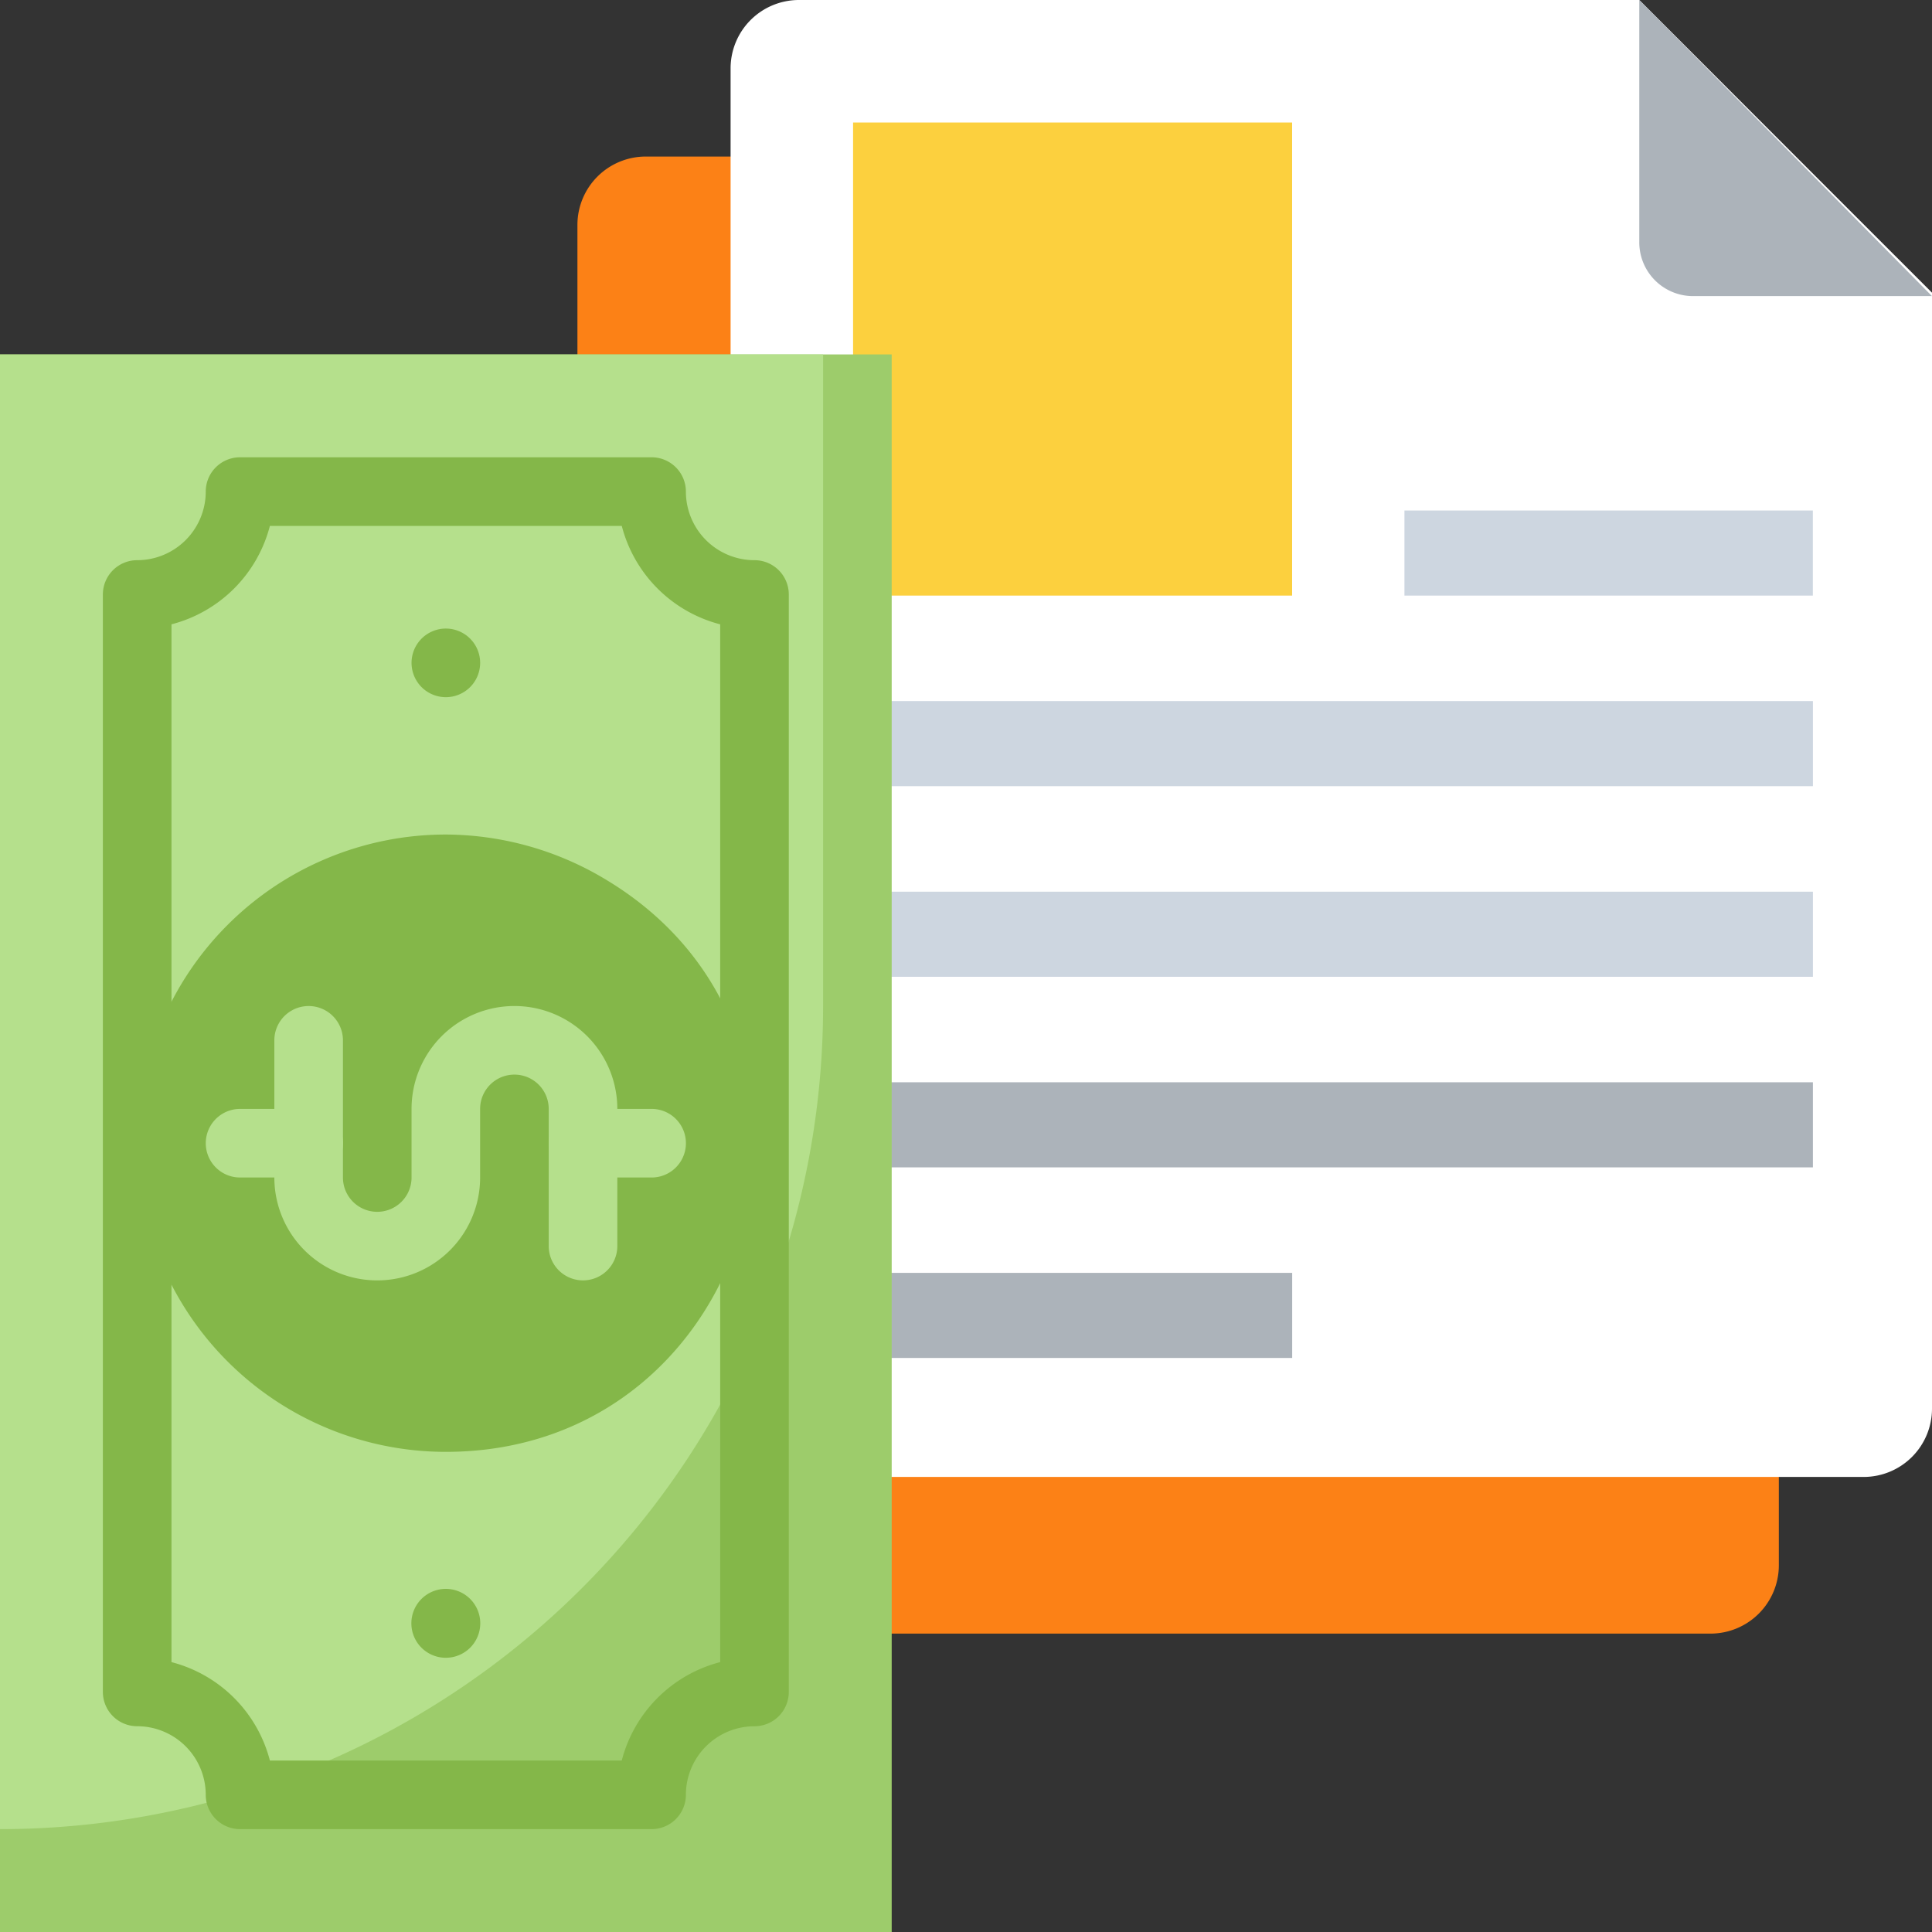 <svg xmlns="http://www.w3.org/2000/svg" width="65" height="65" viewBox="0 0 65 65">
  <rect x="0" y="0" width="65" height="65" fill="#333333" stroke="none"/>
  <g id="Grupo_156343" data-name="Grupo 156343" transform="translate(-767 -3996)">
    <rect id="Rectángulo_44335" data-name="Rectángulo 44335" width="65" height="65" transform="translate(767 3996)" fill="none"/>
    <g id="archivo" transform="translate(742.694 3996)">
      <path id="Trazado_598504" data-name="Trazado 598504" d="M74.878,49.067H46.023a2.3,2.3,0,0,0-2.29,2.29V96.471a2.3,2.3,0,0,0,2.29,2.29h35.84a2.3,2.3,0,0,0,2.29-2.29V58.342Z" transform="translate(0 -43.8)" fill="#fc8116"/>
      <path id="Trazado_598505" data-name="Trazado 598505" d="M132.153,47.4V9.847L122.305,0H94.023a2.3,2.3,0,0,0-2.29,2.29V47.4a2.3,2.3,0,0,0,2.29,2.29h35.84A2.3,2.3,0,0,0,132.153,47.4Z" transform="translate(-42.847)" fill="#fff"/>
      <path id="Trazado_598506" data-name="Trazado 598506" d="M376.532,8.13a1.809,1.809,0,0,0,1.832,1.832h8.015L376.532,0Z" transform="translate(-297.074)" fill="#acb3ba"/>
      <rect id="Rectángulo_44337" data-name="Rectángulo 44337" width="13.74" height="2.863" transform="translate(71.557 17.175)" fill="#cdd6e0"/>
      <g id="Grupo_156340" data-name="Grupo 156340" transform="translate(52.894 23.587)">
        <rect id="Rectángulo_44338" data-name="Rectángulo 44338" width="32.405" height="2.863" transform="translate(0)" fill="#cdd6e0"/>
        <rect id="Rectángulo_44339" data-name="Rectángulo 44339" width="32.405" height="2.863" transform="translate(0 6.413)" fill="#cdd6e0"/>
      </g>
      <g id="Grupo_156341" data-name="Grupo 156341" transform="translate(52.894 36.412)">
        <rect id="Rectángulo_44340" data-name="Rectángulo 44340" width="32.405" height="2.863" transform="translate(0)" fill="#acb3ba"/>
        <rect id="Rectángulo_44341" data-name="Rectángulo 44341" width="14.886" height="2.863" transform="translate(0 6.412)" fill="#acb3ba"/>
      </g>
      <rect id="Rectángulo_44342" data-name="Rectángulo 44342" width="14.771" height="15.916" transform="translate(53.007 4.122)" fill="#fcd03e"/>
    </g>
    <g id="Transfer_money" data-name="Transfer money" transform="translate(756 4062) rotate(-90)">
      <path id="Trazado_598507" data-name="Trazado 598507" d="M1,11H54.076V41H1Z" transform="translate(0 0)" fill="#9dcc6b"/>
      <path id="Trazado_598508" data-name="Trazado 598508" d="M53.615,11V38.692H31.692A27.692,27.692,0,0,1,4,11Z" transform="translate(0.461)" fill="#b5e08c"/>
      <path id="Trazado_598509" data-name="Trazado 598509" d="M45.538,37.077H8.615a1.154,1.154,0,0,1-1.154-1.154,2.308,2.308,0,0,0-2.308-2.308A1.154,1.154,0,0,1,4,32.461V18.615a1.154,1.154,0,0,1,1.154-1.154,2.308,2.308,0,0,0,2.308-2.308A1.154,1.154,0,0,1,8.615,14H45.538a1.154,1.154,0,0,1,1.154,1.154A2.308,2.308,0,0,0,49,17.461a1.154,1.154,0,0,1,1.154,1.154V32.461A1.154,1.154,0,0,1,49,33.615a2.308,2.308,0,0,0-2.308,2.308A1.154,1.154,0,0,1,45.538,37.077ZM9.619,34.769H44.534a4.615,4.615,0,0,1,3.311-3.311V19.619a4.615,4.615,0,0,1-3.311-3.311H9.619a4.615,4.615,0,0,1-3.311,3.311V31.457A4.615,4.615,0,0,1,9.619,34.769Z" transform="translate(0.461 0.461)" fill="#84b749"/>
      <path id="Trazado_598510" data-name="Trazado 598510" d="M9.335,23.335a1.159,1.159,0,1,1,0,1.638,1.159,1.159,0,0,1,0-1.638Z" transform="translate(1.23 1.845)" fill="#84b749"/>
      <path id="Trazado_598511" data-name="Trazado 598511" d="M38.153,25.308a1.154,1.154,0,1,1,1.072-.711A1.154,1.154,0,0,1,38.153,25.308Z" transform="translate(5.539 1.846)" fill="#84b749"/>
      <path id="Trazado_598514" data-name="Trazado 598514" d="M35.769,25.384A10.488,10.488,0,0,1,34.234,30.8C28.846,39.715,15,35.838,15,25.384a10.384,10.384,0,0,1,20.769,0Z" transform="translate(2.154 0.615)" fill="#84b749"/>
      <g id="Grupo_156342" data-name="Grupo 156342" transform="translate(22.923 17.923)">
        <path id="Trazado_598515" data-name="Trazado 598515" d="M23,20.461V18.154a1.154,1.154,0,1,1,2.308,0v2.308a1.154,1.154,0,1,1-2.308,0Z" transform="translate(-19.539 -17)" fill="#b5e08c"/>
        <path id="Trazado_598516" data-name="Trazado 598516" d="M23,30.461V28.154a1.154,1.154,0,1,1,2.308,0v2.308a1.154,1.154,0,0,1-2.308,0Z" transform="translate(-19.539 -15.462)" fill="#b5e08c"/>
        <path id="Trazado_598517" data-name="Trazado 598517" d="M25.769,30.538H21.154a1.154,1.154,0,1,1,0-2.308h4.615a1.154,1.154,0,1,0,0-2.308H23.461a3.461,3.461,0,1,1,0-6.923h4.615a1.154,1.154,0,1,1,0,2.308H23.461a1.154,1.154,0,1,0,0,2.308h2.308a3.461,3.461,0,1,1,0,6.923Z" transform="translate(-20 -16.692)" fill="#b5e08c"/>
      </g>
    </g>
  </g>
</svg>
